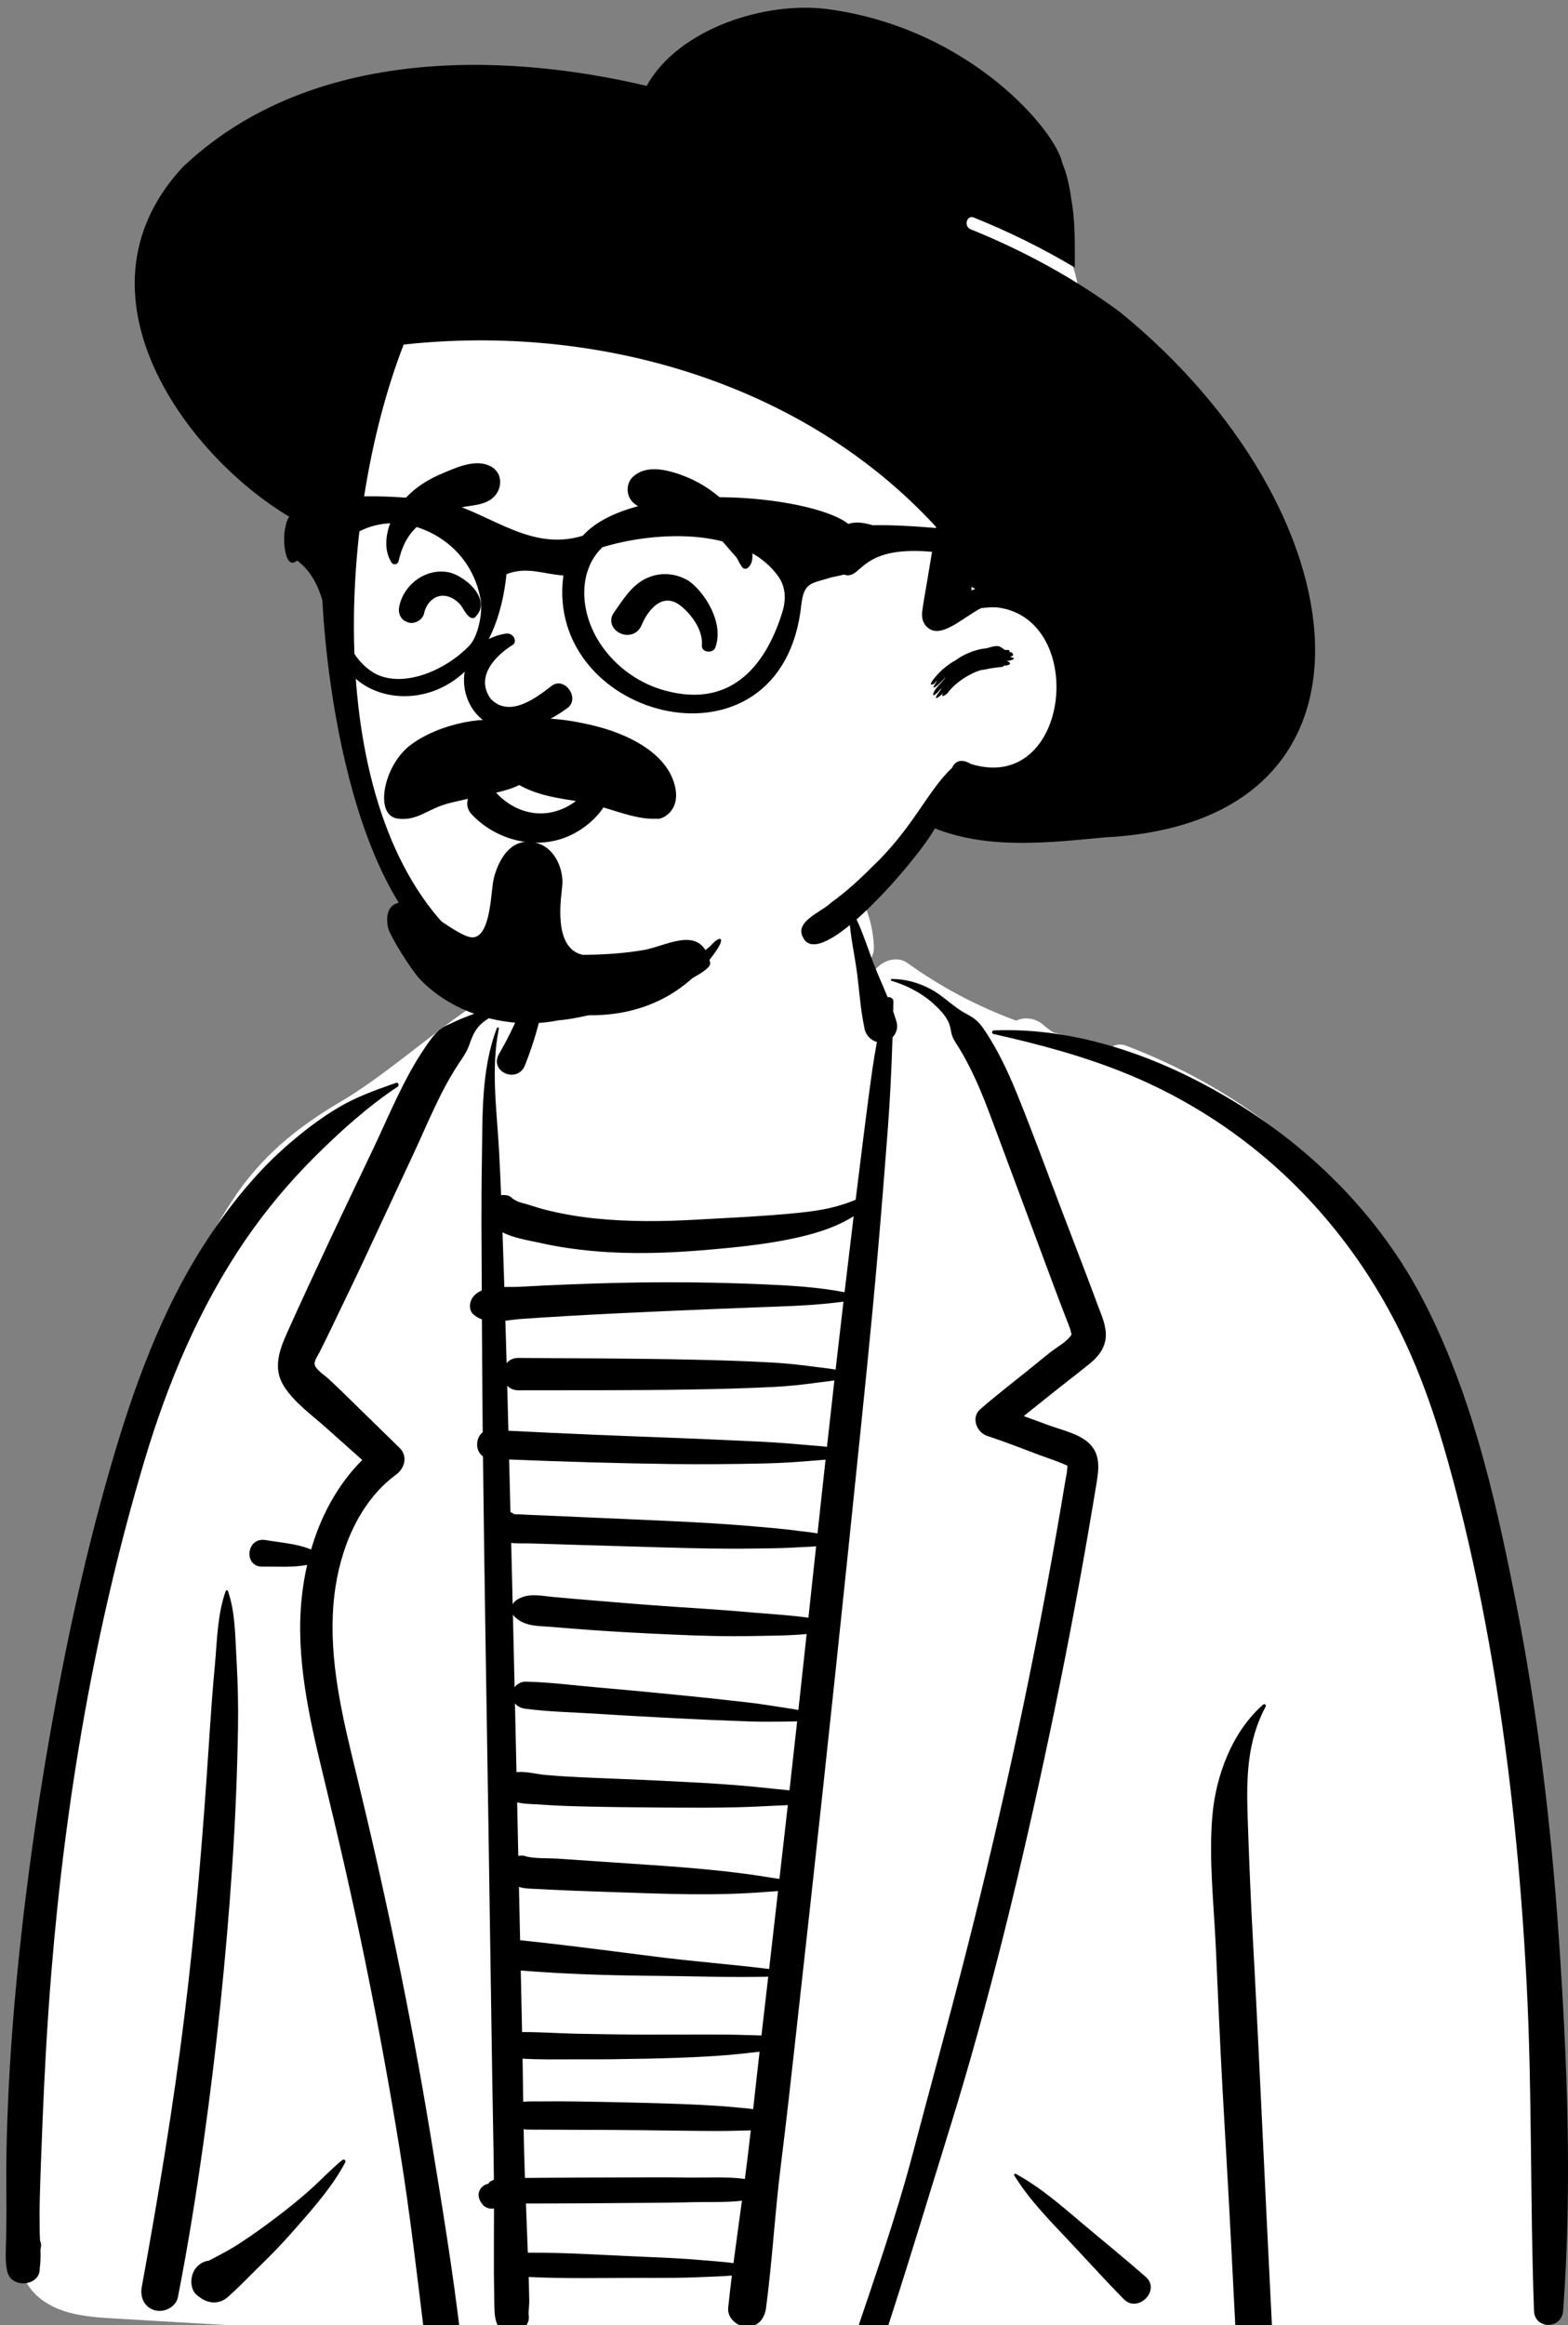 <?xml version="1.0" encoding="UTF-8"?>
<svg width="199px" height="295px" viewBox="0 0 199 295" version="1.1" xmlns="http://www.w3.org/2000/svg" xmlns:xlink="http://www.w3.org/1999/xlink">
    <rect x="0" y="0" width="199" height="295" fill="#808080" stroke="none"/>
    <!-- Generator: Sketch 63.1 (92452) - https://sketch.com -->
    <title>5e53523cf3aa4b6f462b2ec0_peep-17</title>
    <desc>Created with Sketch.</desc>
    <g id="Page-1" stroke="none" stroke-width="1" fill="none" fill-rule="evenodd">
        <g id="Desktop-HD" transform="translate(-1097, -36)" fill-rule="nonzero">
            <g id="5e53523cf3aa4b6f462b2ec0_peep-17">
                <g transform="translate(1196.5, 188) scale(-1, 1) translate(-1196.5, -188) translate(1097, 36)">
                    <g id="body/Shirt-and-Coat" transform="translate(0, 104)">
                        <path d="M196.805,178.092 C196.394,170.454 195.889,162.822 195.284,155.197 C194.08,140.008 192.503,124.807 189.878,109.793 C187.289,94.979 183.666,80.573 178.445,66.457 C176.024,59.908 173.401,54.321 169.596,48.433 C165.998,42.867 161.407,39.095 155.688,35.735 C150.534,32.707 144.547,27.454 139.605,24.064 C137.541,22.649 133.296,22.743 131.881,20.649 C130.028,17.908 131.229,13.712 129.361,10.979 C127.226,7.855 124.235,5.427 120.862,3.664 C117.18,1.17 112.844,0.041 108.497,0.197 C102.085,-0.192 95.628,1.85 91.512,7.07 C89.458,9.675 88.259,12.681 88.093,16.009 C88.05,16.875 88.328,17.558 88.785,18.05 C88.514,18.413 88.244,18.776 87.976,19.142 C87.134,17.894 85.166,17.231 83.855,18.173 C79.564,21.254 74.927,23.703 70.034,25.499 C68.889,24.957 67.502,25.208 66.522,26.093 C66.124,26.452 65.701,26.759 65.26,27.019 C63.445,27.511 61.603,27.922 59.733,28.24 C59.147,28.339 58.651,28.672 58.275,29.12 C57.718,28.599 56.952,28.349 56.097,28.675 C46.22,32.441 36.893,38.292 29.803,46.22 C21.948,55.002 17.823,65.926 14.682,77.118 C11.283,89.234 9.11,101.652 7.285,114.09 C5.436,126.693 3.615,139.345 2.342,152.021 C1.626,159.154 1.353,166.352 1.677,173.517 C1.839,177.097 2.166,180.667 2.687,184.213 C2.808,185.043 2.935,185.999 3.139,186.953 C2.518,186.832 1.777,187.357 1.903,188.199 C2.781,194.06 9.865,195.768 14.75,196.442 C22.741,197.546 30.774,198.158 38.842,198.206 C46.771,198.252 54.698,197.743 62.61,197.287 C70.721,196.819 78.833,196.35 86.944,195.874 C119.443,193.968 151.944,192.083 184.443,190.176 C187.412,190.002 190.802,189.766 193.346,188.043 C196.832,185.681 197.011,181.928 196.805,178.092 L196.805,178.092 Z" id="🎨-Background" fill="#FFFFFF"></path>
                        <path d="M38.374,112.533 C38.261,112.322 38.523,112.132 38.696,112.284 C42.641,115.748 44.707,121.31 45.14,126.452 C45.599,131.904 44.948,137.549 44.7,142.998 C44.423,149.069 44.174,155.141 43.837,161.209 C43.494,167.365 43.124,173.519 42.808,179.676 L42.095,193.527 L42.095,193.527 C42.02,195.003 42.184,196.818 41.617,198.196 C40.74,200.331 38.133,200.001 37.585,198.216 L37.568,198.157 L37.518,198.196 C37.035,196.587 37.397,194.677 37.479,193.014 L38.225,177.881 L38.225,177.881 C38.752,167.184 39.223,156.488 39.789,145.793 L39.982,142.229 C40.246,137.43 40.449,132.643 40.612,127.846 L40.665,126.247 C40.82,121.43 40.697,116.882 38.374,112.533 Z M134.013,23.737 C136.211,23.528 137.871,24.257 139.867,25.025 C140.736,25.36 141.559,25.746 142.393,26.146 C143.437,26.647 144.108,27.532 144.751,28.468 L145.095,28.973 C147.772,32.897 149.573,37.424 151.605,41.696 C153.982,46.693 156.383,51.68 158.709,56.701 L159.857,59.175 C160.431,60.412 161.003,61.649 161.567,62.891 L162.541,65.052 C163.519,67.244 164.397,69.562 163.002,71.823 C161.705,73.925 159.406,75.552 157.586,77.178 C156.068,78.534 154.549,79.89 153.03,81.246 C156.17,84.392 158.278,88.353 159.517,92.601 C161.278,91.867 163.427,91.727 165.248,91.409 C167.796,90.965 168.108,94.824 165.703,94.777 C163.927,94.742 161.843,94.924 160.021,94.549 C160.338,95.945 160.568,97.362 160.714,98.783 C161.479,106.231 159.806,113.722 158.061,120.928 L157.918,121.519 C156.023,129.319 154.226,137.138 152.619,145.002 C151.008,152.883 149.558,160.797 148.272,168.737 C146.963,176.82 146.036,184.946 145.04,193.071 C144.89,194.301 144.116,195.355 142.758,195.355 C141.626,195.355 140.333,194.298 140.475,193.071 C141.503,184.223 142.96,175.422 144.407,166.635 C146.901,151.502 150.039,136.5 153.65,121.598 L154.281,119.002 C155.905,112.271 157.379,105.336 156.564,98.393 C155.9,92.74 153.537,86.712 148.867,83.2 L148.725,83.095 C147.634,82.294 147.214,80.764 148.289,79.71 C148.973,79.039 149.657,78.369 150.342,77.7 L154.453,73.685 L155.282,72.874 C155.973,72.199 156.667,71.528 157.382,70.878 C157.815,70.484 158.989,69.734 159.075,69.087 C159.13,68.665 158.631,67.923 158.428,67.535 L157.5,65.661 L157.5,65.661 C156.973,64.593 156.463,63.516 155.948,62.442 C154.882,60.216 153.8,57.997 152.757,55.76 L146.491,42.328 L146.491,42.328 C144.724,38.539 143.149,34.539 140.838,31.035 L140.382,30.353 C140.002,29.778 139.666,29.224 139.425,28.521 C139.194,27.844 138.904,27.101 138.477,26.524 C137.476,25.169 135.563,24.4 133.962,24.117 C133.731,24.075 133.815,23.756 134.013,23.737 Z M85.82,20.209 C85.959,20.209 85.981,20.408 85.852,20.446 C83.921,21.027 82.075,21.965 80.57,23.318 C79.849,23.965 79.124,24.7 78.679,25.572 C78.509,25.905 78.415,26.258 78.346,26.623 L78.324,26.745 C78.209,27.405 78.045,27.773 77.71,28.301 L77.652,28.391 C75.739,31.347 74.398,34.63 73.172,37.918 L70.501,45.086 L70.501,45.086 L67.833,52.255 C66.973,54.565 66.113,56.875 65.253,59.185 C64.778,60.46 64.289,61.73 63.801,63 C63.59,63.551 63.363,64.097 63.169,64.654 C63.143,64.73 63.058,65.188 62.995,65.3 L63.016,65.338 L63.016,65.338 C63.555,66.243 64.99,67 65.804,67.658 L68.605,69.924 L68.605,69.924 C70.603,71.54 72.652,73.11 74.589,74.798 C75.806,75.858 75.049,77.756 73.692,78.199 C71.417,78.94 69.189,79.827 66.948,80.666 C66.043,81.004 65.101,81.299 64.207,81.673 L63.662,81.908 C63.449,82.004 63.552,82.003 63.56,82.395 C63.569,82.807 63.685,83.236 63.752,83.641 C64.507,88.206 65.307,92.763 66.151,97.312 C69.138,113.398 72.706,129.366 76.775,145.212 C78.831,153.214 81.035,161.177 83.136,169.167 C85.231,177.136 87.988,184.991 90.621,192.796 C91.364,194.997 87.875,195.944 87.15,193.753 C84.116,184.573 81.341,175.314 78.475,166.083 C73.382,149.68 69.369,132.921 65.82,116.121 C64.06,107.795 62.451,99.437 60.994,91.053 C60.718,89.465 60.448,87.877 60.183,86.288 L59.797,83.95 C59.532,82.284 59.381,80.549 60.676,79.23 C61.94,77.943 64.11,77.487 65.773,76.883 L65.894,76.839 C66.952,76.444 68.018,76.063 69.08,75.671 C67.516,74.439 65.971,73.179 64.41,71.948 C63.152,70.955 61.873,69.981 60.632,68.965 C59.609,68.127 58.775,67.051 58.668,65.688 C58.559,64.295 59.156,63.003 59.637,61.725 L59.683,61.601 C60.156,60.326 60.63,59.051 61.116,57.78 L64.122,49.914 L64.122,49.914 C66.033,44.916 67.863,39.877 69.873,34.917 C70.668,32.955 71.534,31.023 72.558,29.168 C73.052,28.273 73.581,27.397 74.156,26.553 C74.801,25.606 75.386,25.144 76.385,24.622 C77.982,23.787 79.236,22.386 80.839,21.525 C82.414,20.68 84.033,20.229 85.82,20.209 Z M91.005,11.291 C91.066,11.186 91.228,11.233 91.23,11.352 C91.272,13.837 90.682,16.375 90.319,18.831 C89.954,21.296 89.837,23.898 89.31,26.337 C89.299,26.451 89.277,26.563 89.246,26.673 L89.221,26.756 L89.221,26.756 C88.998,27.44 88.419,28.019 87.709,28.2 C87.932,29.438 88.143,30.678 88.32,31.925 C88.624,34.068 88.901,36.215 89.174,38.362 L89.501,40.939 C89.809,43.367 90.109,45.797 90.406,48.227 C91.16,48.542 91.929,48.802 92.717,49.028 C94.533,49.548 96.392,49.759 98.265,49.943 C102.079,50.317 105.923,50.49 109.751,50.703 L110.571,50.749 C114.875,50.996 119.202,51.04 123.495,50.598 C125.623,50.379 127.735,50.011 129.811,49.49 C130.866,49.226 131.891,48.83 132.944,48.572 C133.293,48.486 133.605,48.288 133.955,48.076 C134.11,47.88 134.328,47.731 134.612,47.674 L134.689,47.66 L134.689,47.66 L134.765,47.649 L134.791,47.637 L134.789,47.646 C135.005,47.617 135.209,47.617 135.402,47.643 C135.479,45.749 135.562,43.854 135.667,41.96 C135.947,36.874 136.72,31.567 135.688,26.525 C135.653,26.355 135.884,26.295 135.944,26.454 C137.969,31.792 137.742,37.629 137.844,43.248 C137.943,48.742 137.883,54.24 137.856,59.736 C138.249,59.903 138.6,60.13 138.878,60.449 C139.433,61.086 139.593,62.192 138.878,62.807 C138.561,63.079 138.211,63.268 137.839,63.4 C137.819,68.174 137.785,72.948 137.737,77.723 C138.645,78.424 138.73,80.09 137.703,80.782 C137.532,96.243 137.251,111.705 137.018,127.164 L136.53,159.598 L136.53,159.598 C136.465,163.92 136.358,168.241 136.319,172.562 L136.35,172.574 L136.35,172.574 L136.458,172.624 C136.64,172.709 136.91,172.847 136.966,172.989 C136.981,173.026 136.985,173.051 136.983,173.07 C137.281,173.112 137.576,173.253 137.831,173.495 C138.461,174.094 138.333,174.997 137.831,175.607 L137.697,175.77 L137.697,175.77 C137.384,176.15 136.789,176.297 136.304,176.219 C136.309,178.916 136.326,181.613 136.318,184.31 C136.315,185.134 136.302,185.958 136.288,186.781 L136.254,188.756 C136.232,189.883 136.132,191.316 134.978,191.822 C133.676,192.394 132.509,191.926 131.982,190.603 C131.839,190.245 131.869,189.911 131.922,189.557 C131.905,189.024 131.822,188.408 131.832,187.914 L131.875,185.855 L131.875,185.855 C131.882,185.537 131.895,185.22 131.904,184.902 L131.866,184.906 L131.866,184.906 C127.241,185.131 122.582,185.021 117.949,185.018 L115.888,185.021 C114.169,185.023 112.446,185.014 110.729,184.948 L110.085,184.921 C108.8,184.86 107.448,184.841 106.115,184.726 C106.285,186.094 106.444,187.464 106.585,188.834 C106.719,190.134 105.378,191.239 104.182,191.239 C102.761,191.239 101.949,190.122 101.779,188.834 C100.976,182.763 100.647,176.635 99.88,170.56 C99.193,165.118 98.598,159.664 97.992,154.212 L97.79,152.395 C95.574,132.555 93.423,112.707 91.365,92.85 L90.407,83.567 C89.439,74.211 88.466,64.855 87.645,55.485 C87.176,50.128 86.743,44.77 86.336,39.408 C86.038,35.468 85.85,31.551 85.728,27.619 C85.246,27.124 85.005,26.4 85.218,25.652 C85.343,25.216 85.488,24.782 85.641,24.349 C85.632,23.924 85.621,23.499 85.613,23.073 C85.605,22.669 86.015,22.462 86.342,22.529 C86.937,21.087 87.593,19.658 88.14,18.23 C89.025,15.919 89.755,13.429 91.005,11.291 Z M41.565,36.267 C50.819,30.465 61.835,26.29 72.868,26.74 C73.119,26.75 73.189,27.133 72.929,27.191 C67.044,28.505 61.094,30.106 55.523,32.437 C49.935,34.774 44.622,37.921 39.889,41.703 C31.158,48.68 24.372,57.756 19.904,67.987 C17.286,73.98 15.451,80.307 13.849,86.637 C12.154,93.335 10.757,100.106 9.595,106.917 C7.301,120.372 5.965,133.974 5.254,147.601 C4.531,161.462 4.829,175.332 4.313,189.195 C4.224,191.597 0.792,191.55 0.618,189.195 C-0.551,173.434 0.096,157.421 1.177,141.671 C2.149,127.512 3.846,113.383 6.579,99.452 L6.817,98.244 C9.372,85.355 12.453,72.154 18.63,60.482 C23.902,50.517 32.043,42.237 41.565,36.267 Z M170.074,97.867 C170.123,97.729 170.305,97.731 170.354,97.867 C171.409,100.822 171.447,104.155 171.727,107.269 L171.749,107.508 C172.018,110.349 172.22,113.193 172.409,116.039 L172.479,117.107 C173.234,128.718 174.179,140.316 175.602,151.867 C177.021,163.374 178.938,174.8 181.012,186.204 C181.243,187.474 180.681,188.767 179.35,189.133 C178.177,189.455 176.671,188.732 176.423,187.47 C175.135,180.924 174.094,174.37 173.165,167.768 C171.53,156.141 170.31,144.462 169.525,132.747 C169.132,126.864 168.889,120.983 168.793,115.086 C168.748,112.351 168.819,109.609 168.965,106.876 L169,106.245 C169.161,103.452 169.144,100.531 170.074,97.867 Z M70.076,171.825 C70.2,171.758 70.353,171.896 70.274,172.024 C68.483,174.937 66.058,177.449 63.715,179.925 C61.266,182.513 58.877,185.179 56.378,187.716 C54.573,189.549 51.668,186.592 53.574,184.91 C56.253,182.546 59.053,180.3 61.78,177.989 L62.973,176.977 C65.209,175.088 67.511,173.215 70.076,171.825 Z M155.186,170.366 C155.053,170.111 155.358,169.904 155.566,170.073 C157.011,171.249 158.307,172.652 159.702,173.892 C161.085,175.122 162.518,176.268 163.991,177.386 C165.47,178.509 166.982,179.587 168.534,180.607 C169.821,181.453 171.148,182.13 172.496,182.833 C173.121,182.913 173.699,183.219 174.162,183.801 C174.893,184.72 174.971,186.453 173.956,187.251 L173.774,187.394 L173.774,187.394 C172.59,188.325 171.184,188.439 170.018,187.394 C168.716,186.228 167.486,184.944 166.235,183.712 L165.86,183.344 C164.516,182.038 163.206,180.689 161.97,179.28 L160.851,178.007 C158.776,175.64 156.616,173.088 155.186,170.366 Z M148.528,33.882 C148.288,33.722 148.436,33.294 148.733,33.396 L149.277,33.584 C151.552,34.375 153.893,35.252 155.958,36.469 C158.177,37.777 160.226,39.335 162.183,41.007 C166.235,44.467 169.683,48.722 172.612,53.157 C178.491,62.057 182.126,72.249 185.061,82.447 C188.191,93.321 190.6,104.429 192.567,115.568 C194.567,126.888 196.109,138.311 197.122,149.762 C197.622,155.403 197.957,161.048 198.125,166.708 C198.212,169.62 198.209,172.53 198.185,175.443 C198.179,176.192 198.184,176.941 198.192,177.69 L198.221,179.936 C198.236,181.357 198.406,182.849 198.069,184.237 C197.526,186.471 193.834,186.054 193.955,183.771 C193.844,183.011 193.839,182.226 193.868,181.44 C193.851,181.338 193.831,181.235 193.81,181.13 C193.75,180.828 193.801,180.548 193.92,180.308 C193.939,179.931 193.956,179.556 193.962,179.187 C193.987,177.688 193.985,176.194 193.944,174.694 C193.856,171.533 193.73,168.371 193.603,165.211 C193.35,158.897 192.997,152.579 192.485,146.28 C190.705,124.354 186.945,102.302 180.631,81.208 C177.698,71.412 173.655,61.796 167.857,53.331 C165.283,49.573 162.379,46.102 159.16,42.88 C155.92,39.639 152.35,36.414 148.528,33.882 Z M104.835,175.229 L105.273,178.395 C105.491,179.978 105.708,181.562 105.914,183.147 C107.31,182.956 108.739,182.876 110.085,182.757 C112.441,182.548 114.814,182.447 117.177,182.349 C122.064,182.147 126.975,181.798 131.866,181.822 C131.917,181.822 131.964,181.826 132.011,181.83 L132.254,175.582 L132.254,175.582 L128.817,175.577 L128.817,175.577 C125.905,175.572 122.994,175.547 120.082,175.522 C117.46,175.5 114.836,175.496 112.214,175.442 L111.09,175.415 C109.102,175.361 106.906,175.472 104.835,175.229 Z M132.542,166.16 C132.402,166.177 132.26,166.191 132.108,166.197 C131.427,166.226 130.741,166.206 130.06,166.212 C128.609,166.224 127.159,166.234 125.708,166.234 C122.807,166.234 119.906,166.251 117.006,166.286 C114.02,166.322 111.036,166.374 108.049,166.38 C106.602,166.383 105.16,166.344 103.714,166.304 C103.948,168.36 104.192,170.415 104.462,172.465 C106.708,172.161 109.124,172.314 111.319,172.293 L111.604,172.289 C114.6,172.238 117.599,172.276 120.596,172.279 C123.679,172.283 126.762,172.293 129.845,172.318 L132.378,172.339 L132.378,172.339 L132.383,172.212 L132.383,172.212 C132.457,170.197 132.505,168.179 132.542,166.16 Z M102.599,156.323 C102.88,158.75 103.144,161.182 103.413,163.612 C103.591,163.585 103.772,163.561 103.956,163.542 C105.405,163.39 106.851,163.26 108.305,163.17 C111.204,162.99 114.102,162.896 117.006,162.818 C119.991,162.738 122.977,162.676 125.964,162.634 C127.415,162.614 128.865,162.616 130.316,162.626 C130.997,162.63 131.684,162.609 132.364,162.655 C132.445,162.66 132.522,162.668 132.599,162.677 L132.65,159.028 C132.659,158.42 132.668,157.812 132.678,157.204 C130.435,157.342 128.155,157.29 125.914,157.29 L125.398,157.291 C122.582,157.304 119.765,157.266 116.95,157.207 C114.045,157.147 111.147,157.052 108.248,156.866 C107.073,156.79 105.907,156.69 104.739,156.562 L104.155,156.495 C103.646,156.435 103.123,156.386 102.599,156.323 Z M132.909,146.025 C127.508,146.454 122.136,146.633 116.721,146.687 L115.908,146.694 C111.122,146.73 106.298,146.927 101.501,146.801 C101.788,149.288 102.074,151.776 102.362,154.263 C103.049,154.231 103.739,154.23 104.41,154.206 C105.776,154.157 107.137,154.145 108.504,154.141 C111.319,154.135 114.134,154.16 116.95,154.154 C119.851,154.148 122.753,154.099 125.654,154.044 C128.006,154 130.383,153.823 132.741,153.829 L132.909,146.025 L132.909,146.025 Z M133.138,135.413 C132.512,135.621 131.773,135.634 130.963,135.671 L128.872,135.776 C127.903,135.823 126.934,135.868 125.964,135.903 C122.733,136.022 119.502,136.132 116.27,136.235 C112.959,136.34 109.631,136.401 106.319,136.297 C104.697,136.246 103.088,136.16 101.471,136.025 C101.071,135.992 100.663,135.97 100.255,135.941 C100.631,139.237 101.009,142.532 101.388,145.827 C106.162,145.241 110.973,144.876 115.741,144.27 L120.052,143.719 C124.361,143.169 128.667,142.629 132.992,142.174 L133.138,135.413 L133.138,135.413 Z M133.368,124.683 C132.449,124.91 131.403,124.899 130.521,124.955 L130.358,124.966 C128.687,125.093 127.012,125.156 125.337,125.197 C122.055,125.278 118.77,125.319 115.487,125.339 L113.512,125.351 C110.88,125.367 108.25,125.373 105.617,125.312 C103.928,125.273 102.243,125.19 100.555,125.105 C100.05,125.08 99.533,125.063 99.015,125.037 C99.367,128.157 99.724,131.277 100.079,134.396 C100.634,134.308 101.191,134.241 101.722,134.152 C103.082,133.922 104.439,133.738 105.809,133.574 C108.776,133.218 111.759,132.962 114.74,132.746 C117.8,132.524 120.863,132.337 123.924,132.122 L126.091,131.969 C126.814,131.919 127.536,131.871 128.259,131.826 C129.494,131.75 130.929,131.836 132.154,131.567 C132.485,131.429 132.853,131.397 133.222,131.476 L133.368,124.683 L133.368,124.683 Z M133.646,112.124 C133.328,112.528 132.853,112.74 132.288,112.813 C129.34,113.195 126.317,113.257 123.345,113.437 L122.821,113.47 C119.753,113.672 116.682,113.831 113.611,113.994 C110.456,114.162 107.302,114.298 104.144,114.408 C102.804,114.455 101.457,114.461 100.114,114.443 L99.539,114.435 C98.988,114.425 98.41,114.427 97.832,114.408 C98.152,117.326 98.475,120.243 98.803,123.16 C99.393,123.095 99.983,123.046 100.555,122.986 C102.242,122.808 103.926,122.631 105.617,122.498 C108.82,122.245 112.025,122.094 115.234,121.935 C118.517,121.772 121.802,121.664 125.086,121.511 C126.678,121.436 128.269,121.344 129.857,121.197 C130.969,121.095 132.29,120.716 133.451,120.855 C133.515,117.945 133.58,115.034 133.646,112.124 Z M133.905,100.874 C133.854,100.952 133.796,101.027 133.724,101.097 C132.427,102.379 130.828,102.28 129.108,102.415 L129.003,102.424 C127.317,102.565 125.631,102.7 123.944,102.822 C120.572,103.065 117.193,103.236 113.816,103.388 C110.36,103.543 106.881,103.65 103.422,103.579 C101.206,103.534 98.886,103.542 96.626,103.326 C96.973,106.539 97.322,109.752 97.674,112.965 C98.309,112.845 98.949,112.753 99.554,112.658 C101.081,112.418 102.609,112.176 104.144,112 C107.212,111.646 110.281,111.316 113.355,111.018 C115.984,110.763 118.612,110.504 121.242,110.271 L122.821,110.134 C125.96,109.87 129.139,109.434 132.288,109.37 C132.807,109.359 133.393,109.642 133.691,110.088 C133.76,107.016 133.832,103.945 133.905,100.874 Z M134.123,91.766 C133.321,91.863 132.457,91.808 131.718,91.832 C129.848,91.893 127.977,91.95 126.107,92.005 L114.883,92.336 L114.883,92.336 C111.062,92.449 107.228,92.534 103.405,92.48 C101.723,92.456 100.035,92.453 98.354,92.362 L97.794,92.328 C97.102,92.282 96.253,92.275 95.424,92.191 L96.403,101.26 L96.403,101.26 C98.651,100.935 100.969,100.814 103.199,100.623 L103.675,100.581 C106.964,100.281 110.268,100.083 113.562,99.86 C116.942,99.631 120.316,99.353 123.691,99.069 C125.378,98.927 127.065,98.785 128.75,98.63 L128.958,98.61 C130.551,98.444 132.048,98.09 133.458,99.029 C133.664,99.166 133.826,99.349 133.936,99.555 C133.998,96.959 134.058,94.362 134.123,91.766 Z M134.384,81.182 C127.549,81.457 120.713,81.666 113.873,81.757 C110.023,81.809 106.177,81.773 102.328,81.692 C100.658,81.657 98.975,81.577 97.307,81.449 L96.682,81.399 C95.889,81.332 95.056,81.284 94.226,81.204 C94.569,84.322 94.91,87.441 95.247,90.56 C96.063,90.408 96.916,90.338 97.631,90.247 L97.794,90.225 C99.571,89.981 101.364,89.838 103.15,89.681 C106.627,89.374 110.122,89.177 113.608,89.009 C117.178,88.837 120.75,88.692 124.321,88.533 L127.892,88.373 C128.487,88.347 129.082,88.321 129.677,88.296 C130.528,88.26 131.378,88.225 132.228,88.19 C132.648,88.173 133.084,88.116 133.503,88.138 L133.623,88.122 C133.678,88.114 133.727,88.109 133.771,88.104 C133.886,88.017 134.009,87.945 134.139,87.89 L134.218,87.859 L134.384,81.182 Z M93.106,71.151 C93.423,73.958 93.737,76.766 94.047,79.574 C95.022,79.463 96.008,79.401 96.939,79.318 C98.816,79.149 100.702,79.002 102.584,78.915 L106.347,78.74 C108.855,78.624 111.363,78.512 113.873,78.421 C120.742,78.17 127.611,77.882 134.476,77.532 C134.525,75.627 134.575,73.723 134.626,71.818 C134.296,72.171 133.82,72.404 133.195,72.402 C125.987,72.383 118.774,72.424 111.568,72.306 C107.96,72.246 104.357,72.159 100.754,71.974 C98.991,71.883 97.218,71.699 95.469,71.456 C94.722,71.353 93.906,71.279 93.106,71.151 Z M91.952,61.148 C92.291,64.024 92.623,66.9 92.95,69.777 C93.845,69.617 94.77,69.532 95.605,69.419 C97.399,69.175 99.205,68.98 101.012,68.878 C104.528,68.679 108.046,68.579 111.568,68.504 C118.774,68.351 125.987,68.352 133.195,68.295 C133.872,68.29 134.374,68.558 134.704,68.958 C134.754,67.162 134.807,65.366 134.862,63.57 C134.165,63.497 133.475,63.393 132.836,63.348 C130.873,63.211 128.91,63.086 126.945,62.973 C122.846,62.738 118.742,62.537 114.64,62.359 C110.536,62.18 106.431,62.005 102.327,61.853 L100.531,61.788 C97.677,61.682 94.774,61.547 91.952,61.148 Z M90.661,50.319 C91.014,53.231 91.361,56.144 91.708,59.057 L91.813,59.959 L91.813,59.959 C95.247,59.291 98.865,59.095 102.327,58.948 C106.432,58.774 110.53,58.684 114.64,58.696 C118.745,58.709 122.843,58.806 126.945,58.975 C128.995,59.06 131.044,59.158 133.092,59.269 C133.655,59.3 134.316,59.283 134.995,59.293 C135.01,58.835 135.023,58.378 135.038,57.92 C135.101,56.066 135.162,54.212 135.226,52.358 C133.84,53.07 132.039,53.357 130.647,53.66 L130.488,53.695 C128.189,54.212 125.841,54.547 123.495,54.751 C118.887,55.153 114.23,55.003 109.627,54.614 L108.82,54.545 C104.777,54.194 100.586,53.749 96.667,52.749 C94.8,52.272 92.87,51.605 91.197,50.638 C91.023,50.538 90.844,50.431 90.661,50.319 Z M129.588,15.71 C129.628,15.552 129.864,15.517 129.941,15.664 C130.486,16.698 130.688,17.94 131.066,19.049 C131.473,20.241 131.853,21.441 132.301,22.619 C133.239,25.078 134.345,27.442 135.664,29.721 C136.97,31.977 133.313,33.588 132.352,31.118 C131.36,28.569 130.544,25.933 130.051,23.239 C129.81,21.925 129.595,20.593 129.526,19.257 C129.466,18.11 129.304,16.829 129.588,15.71 Z" id="🖍-Ink" fill="#000000"></path>
                    </g>
                    <g id="head/hat-hip" transform="translate(32, 0)">
                        <path d="M123.736,69.189 C123.634,63.427 123.521,57.549 122.664,51.844 C121.826,46.265 119.522,41.223 115.562,37.172 C107.151,28.568 94.959,26.466 83.611,24.54 L64.208,21.247 C58.288,20.243 51.973,18.637 45.992,20.061 C43.045,20.763 40.542,22.394 38.255,24.323 C36.05,26.183 33.68,28.18 32.186,30.682 C30.689,33.187 30.174,36.116 29.688,38.95 C29.139,42.145 28.713,45.364 28.41,48.592 C27.803,55.058 27.72,61.573 28.161,68.053 C28.374,71.195 28.713,74.329 29.146,77.449 C29.361,78.996 29.604,80.54 29.878,82.077 C29.959,82.531 30.021,83.033 30.103,83.54 C29.491,85.28 29.144,87.083 29.172,88.877 C29.254,94.163 33.717,97.492 38.216,99.278 C40.825,100.314 43.552,101.018 46.115,102.176 C48.812,103.393 50.647,105.367 52.491,107.618 C56.007,111.912 59.975,115.771 64.506,118.991 C74.111,125.817 86.278,129.046 97.934,126.596 C100.73,126.008 103.551,125.094 106.065,123.719 C108.719,122.266 110.715,120.161 112.391,117.673 C115.502,113.053 117.734,107.851 119.422,102.557 C121.144,97.158 122.366,91.748 123.033,86.117 C123.697,80.505 123.837,74.836 123.736,69.189 L123.736,69.189 Z" id="🎨-Background" fill="#FFFFFF"></path>
                        <path d="M61.819,1.175 C69.849,0.071 80.931,3.66 84.93,10.896 C104.021,6.397 128.1,6.249 143.834,21.228 C160.253,38.997 139.63,62.425 125.956,67.707 C126.951,72.544 125.399,103.534 114.415,117.357 C105.698,129.07 85.397,134.475 76.003,120.485 L75.93,120.37 C74.924,118.754 75.791,118.806 76.824,120.008 C86.022,128.095 98.529,128.233 108.166,119.699 C126.229,104.099 124.366,65.849 115.771,43.721 C91.297,41.034 65.093,48.45 48.19,66.869 L49.333,73.748 C49.527,74.921 49.749,76.092 49.917,77.268 C50.025,78.021 50.038,78.771 49.515,79.381 C47.791,81.395 44.884,78.369 42.493,77.165 C41.787,77.066 41.08,77.027 40.386,77.076 C28.897,78.556 31.161,100.838 43.788,96.932 C44.849,96.271 45.761,96.473 46.172,97.432 C49.182,100.188 51.167,105.104 56.167,109.839 C57.932,111.615 59.537,113.1 61.522,114.525 C62.687,115.704 66.205,116.905 65.09,118.922 C62.981,123.511 50.547,109.096 48.349,105.109 C41.461,107.829 33.828,106.905 26.69,106.24 C-10.967,104.283 -5.94,64.598 24.926,39.543 C30.737,35.267 37.147,31.778 43.811,29.094 C44.72,28.727 44.323,27.234 43.4,27.606 C38.991,29.382 34.693,31.497 30.596,33.944 L30.589,32.481 C30.583,30.016 30.622,27.451 31.05,25.199 C31.264,23.639 31.624,21.972 32.178,20.719 C32.864,16.875 43.596,3.683 61.819,1.175 Z M39.884,82.192 C40.465,81.64 41.551,82.298 42.068,82.282 C43.392,82.463 44.649,83.021 45.63,83.711 C46.278,84.074 46.732,84.415 47.111,84.728 L47.121,84.725 C47.118,84.725 47.115,84.728 47.112,84.729 L47.147,84.753 C47.699,85.145 49.721,87.354 48.444,86.76 C48.348,86.636 48.251,86.517 48.153,86.401 C48.142,86.417 48.127,86.433 48.11,86.448 L48.182,86.554 C49.267,88.187 47.393,86.467 47.105,86.01 C47.091,86.021 47.076,86.029 47.061,86.037 L47.436,86.493 C47.489,86.558 47.53,86.61 47.564,86.654 L47.643,86.73 C48.898,87.963 48.937,89.073 47.479,87.25 C47.537,87.336 47.583,87.427 47.589,87.508 L47.676,87.618 C48.82,89.093 47.889,88.569 47.32,87.939 L47.273,87.885 L47.283,87.9 C47.812,88.715 46.762,88.143 46.576,87.707 L46.568,87.687 C46.366,87.522 46.242,87.337 46.199,87.29 L46.191,87.282 C45.207,86.274 43.78,85.421 42.568,85.033 C42.392,85 42.215,84.973 42.035,84.954 C41.306,84.792 40.569,84.68 39.825,84.62 C39.734,84.609 39.641,84.542 39.572,84.456 C38.447,84.418 38.794,83.957 39.261,83.871 L39.269,83.87 L39.177,83.862 C38.454,83.791 37.961,83.532 38.691,83.373 L38.784,83.355 C38.773,83.337 38.763,83.319 38.753,83.301 C38.127,83.233 38.535,82.625 38.883,82.772 C38.737,82.294 39.404,82.533 39.488,82.462 C39.551,82.391 39.63,82.329 39.676,82.325 C39.877,82.184 39.78,82.196 39.884,82.192 Z M43.712,74.459 L43.565,74.544 C43.447,74.613 43.325,74.659 43.202,74.686 C43.375,74.76 43.546,74.84 43.715,74.924 C43.712,74.821 43.71,74.717 43.71,74.614 L43.712,74.459 Z" id="🖍-Ink" fill="#000000"></path>
                    </g>
                    <g id="face/Calm" transform="translate(103, 58)" fill="#000000">
                        <path d="M30.936,48.485 C29.021,49.035 26.965,49.084 25.012,48.516 C23.241,48.001 21.423,46.867 20.119,45.367 C18.961,44.034 18.212,42.415 18.241,40.686 C18.244,40.489 18.316,40.324 18.425,40.196 C18.543,40.058 18.708,39.964 18.884,39.923 C19.066,39.88 19.258,39.895 19.421,39.969 C19.569,40.036 19.696,40.149 19.775,40.314 C19.975,40.575 20.175,40.832 20.375,41.082 C21.986,43.053 23.545,44.526 25.967,45.055 C27.281,45.341 28.593,45.214 29.798,44.777 C31.087,44.308 32.252,43.485 33.165,42.431 C33.577,41.955 34.065,41.761 34.541,41.757 C35.081,41.754 35.614,42.002 36.016,42.4 C36.411,42.79 36.676,43.321 36.7,43.876 C36.721,44.364 36.561,44.873 36.134,45.327 C34.728,46.823 32.907,47.919 30.936,48.485 Z M30.877,23.795 C32.84,24.978 35.832,27.737 33.72,30.67 C31.234,33.256 27.654,30.291 25.89,28.95 C24.254,27.911 22.416,30.583 23.934,31.797 C36.681,41.152 41.854,24.105 31.87,22.404 C30.771,22.217 30.363,23.429 30.877,23.795 Z M12.509,18.589 C11.878,18.189 11.136,18.052 10.313,18.423 C9.67,18.713 8.542,19.679 7.758,20.949 C7.221,21.818 6.84,22.837 6.919,23.899 C6.938,24.146 6.846,24.328 6.701,24.462 C6.586,24.568 6.421,24.646 6.227,24.671 C6.062,24.691 5.877,24.673 5.727,24.626 C5.441,24.538 5.29,24.354 5.233,24.204 C4.684,22.758 4.921,21.144 5.536,19.687 C6.367,17.722 7.877,16.076 8.866,15.545 C10.558,14.637 12.554,14.595 14.248,15.52 C15.691,16.308 16.593,17.58 17.49,18.876 C17.681,19.152 17.87,19.426 18.066,19.694 C18.458,20.233 18.497,20.767 18.345,21.225 C18.177,21.732 17.748,22.161 17.211,22.385 C16.716,22.592 16.141,22.621 15.632,22.408 C15.202,22.228 14.807,21.878 14.557,21.283 C14.137,20.282 13.436,19.177 12.509,18.589 L12.509,18.589 Z M44.561,20.818 C44.129,21.041 43.791,21.108 43.311,20.966 C43.046,20.887 42.784,20.735 42.579,20.532 C42.376,20.331 42.229,20.08 42.172,19.802 C42.032,19.116 41.653,18.473 41.113,18.055 C40.652,17.697 40.069,17.507 39.424,17.614 C38.727,17.729 38.063,18.172 37.605,18.695 C37.452,18.87 37.332,19.068 37.212,19.265 C36.987,19.634 36.768,19.977 36.457,20.248 C36.339,20.351 36.162,20.422 35.99,20.422 C35.92,20.422 35.849,20.411 35.781,20.39 C35.088,19.7 34.954,19.176 34.977,18.657 C35,18.112 35.217,17.561 35.567,17.047 C36.388,15.84 37.947,14.85 38.999,14.626 C40.439,14.319 41.87,14.688 43.017,15.485 C44.197,16.306 45.072,17.58 45.345,19.016 C45.41,19.362 45.382,19.735 45.249,20.059 C45.12,20.375 44.893,20.646 44.561,20.818 Z M15.686,5.724 C14.822,6.559 13.799,6.688 12.763,6.803 C12.188,6.867 11.729,6.919 11.277,7.02 C10.035,7.298 8.808,7.717 7.688,8.32 C6.517,8.95 5.241,9.71 4.323,10.683 C4.105,10.915 3.899,11.158 3.693,11.402 C3.505,11.624 3.324,11.838 3.133,12.044 C2.914,12.281 2.706,12.529 2.499,12.777 C2.371,12.985 2.346,13.037 2.32,13.09 C2.282,13.171 2.237,13.261 2.185,13.357 C2.114,13.489 2.032,13.634 1.945,13.765 C1.801,14.005 1.724,14.071 1.657,14.1 C1.546,14.149 1.441,14.173 1.34,14.16 C1.244,14.148 1.154,14.103 1.065,14.028 C0.621,13.656 0.49,13.046 0.504,12.399 C0.524,11.416 0.89,10.328 1.227,9.659 C2.011,8.105 3.098,6.489 4.405,5.33 C5.896,4.005 7.528,3.003 9.402,2.312 C10.567,1.883 11.915,1.489 13.184,1.539 C14.098,1.575 14.97,1.844 15.69,2.516 C16.132,2.928 16.344,3.515 16.344,4.102 C16.344,4.7 16.124,5.301 15.686,5.724 Z M46.319,13.37 C46.264,13.459 46.188,13.52 46.104,13.557 C46.015,13.596 45.916,13.607 45.821,13.591 C45.726,13.576 45.636,13.533 45.565,13.468 C45.496,13.406 45.444,13.323 45.421,13.222 C44.847,10.723 43.732,8.864 41.353,7.665 C40.183,7.075 38.837,6.7 37.564,6.401 C37.193,6.314 36.802,6.258 36.408,6.201 C35.174,6.023 33.93,5.818 33.125,4.829 C32.641,4.233 32.437,3.471 32.552,2.774 C32.66,2.118 33.047,1.516 33.75,1.156 C35.501,0.258 37.676,1.139 39.444,1.889 C39.575,1.944 39.704,1.999 39.83,2.052 C41.559,2.775 43.136,3.73 44.432,5.095 C45.46,6.179 46.413,7.78 46.797,9.427 C47.116,10.798 47.041,12.197 46.319,13.37 Z" id="🖍-Ink"></path>
                    </g>
                    <g id="facial-hair/Goatee-1" transform="translate(108, 91)" fill="#000000">
                        <path d="M25.709,0.757 C22.822,-0.533 17.639,0.593 15.757,1.04 C11.382,2.082 6.981,4.332 5.621,7.857 C4.088,11.829 7.146,13.08 7.596,12.876 C10.625,13.087 14.231,11.198 17.405,10.71 C19.981,10.311 22.699,9.963 25.113,8.604 C26.875,9.566 30.856,10.086 34.068,10.928 C36.804,11.644 37.99,13.197 40.526,12.866 C43.566,12.471 42.322,6.126 38.934,3.555 C35.226,0.742 28.954,-0.399 25.709,0.757 Z M31.424,27.887 C28.899,28.498 28.729,23.005 28.446,21.065 C28.225,19.548 26.978,15.639 23.818,15.807 C20.658,15.976 19.47,19.252 19.63,21.289 C19.734,22.61 20.961,29.303 17.045,30.149 C14.548,30.141 11.66,29.974 9.035,29.493 C5.945,28.799 1.927,26.367 0.866,31.156 C0.484,32.879 14.095,37.999 20.134,38.462 C26.259,39.694 33.426,37.8 37.787,33.15 C38.779,32.092 41.573,27.701 41.772,26.625 C42.19,24.365 41.222,22.91 38.404,23.707 C36.413,24.762 33.048,27.494 31.424,27.887 Z" id="🖍-Ink"></path>
                    </g>
                    <g id="accessories/Glasses-5" transform="translate(60, 62)" fill="#000000">
                        <path d="M91.244,23.546 C87.364,25.392 81.952,22.67 79.344,19.818 C78.394,18.779 77.662,15.809 78.027,13.924 C79.016,8.822 82.733,5.759 86.658,4.713 C92.097,3.263 97.572,6.937 96.933,11.272 C96.328,15.38 95.411,21.339 91.244,23.546 M64.839,13.744 C64.528,19.305 60.008,24.173 54.605,25.615 C45.901,28.014 41.599,21.969 39.65,15.457 C39.457,14.81 39.001,12.834 40.223,11.14 C45.026,4.476 56.714,5.612 62.551,7.442 C64.259,9.056 64.958,11.386 64.839,13.744 M102.742,4.796 C102.236,-0.866 84.255,1.302 82.152,1.766 C76.415,3.433 71.459,7.969 65.044,5.975 C58.398,-1.345 36.015,0.754 31.323,4.483 C30.435,4.139 29.355,4.323 28.211,4.648 C22.334,4.439 -4.493,6.44 0.994,13.85 C1.827,14.421 2.659,13.84 2.682,12.664 C31.287,2.462 28.515,12.018 31.907,10.902 C32.425,11.049 32.966,11.143 33.438,11.241 C36.064,12.075 36.956,11.817 37.302,14.729 C39.678,37.216 69.987,29.455 67.501,11.01 C69.963,10.876 72.116,9.825 74.719,10.852 C76.526,28.227 90.678,28.928 94.938,22.905 C98.149,18.725 96.876,12.416 101.291,9.127 C103.033,10.568 103.145,5.705 102.742,4.796" id="🖍-Ink"></path>
                    </g>
                </g>
            </g>
        </g>
    </g>
</svg>